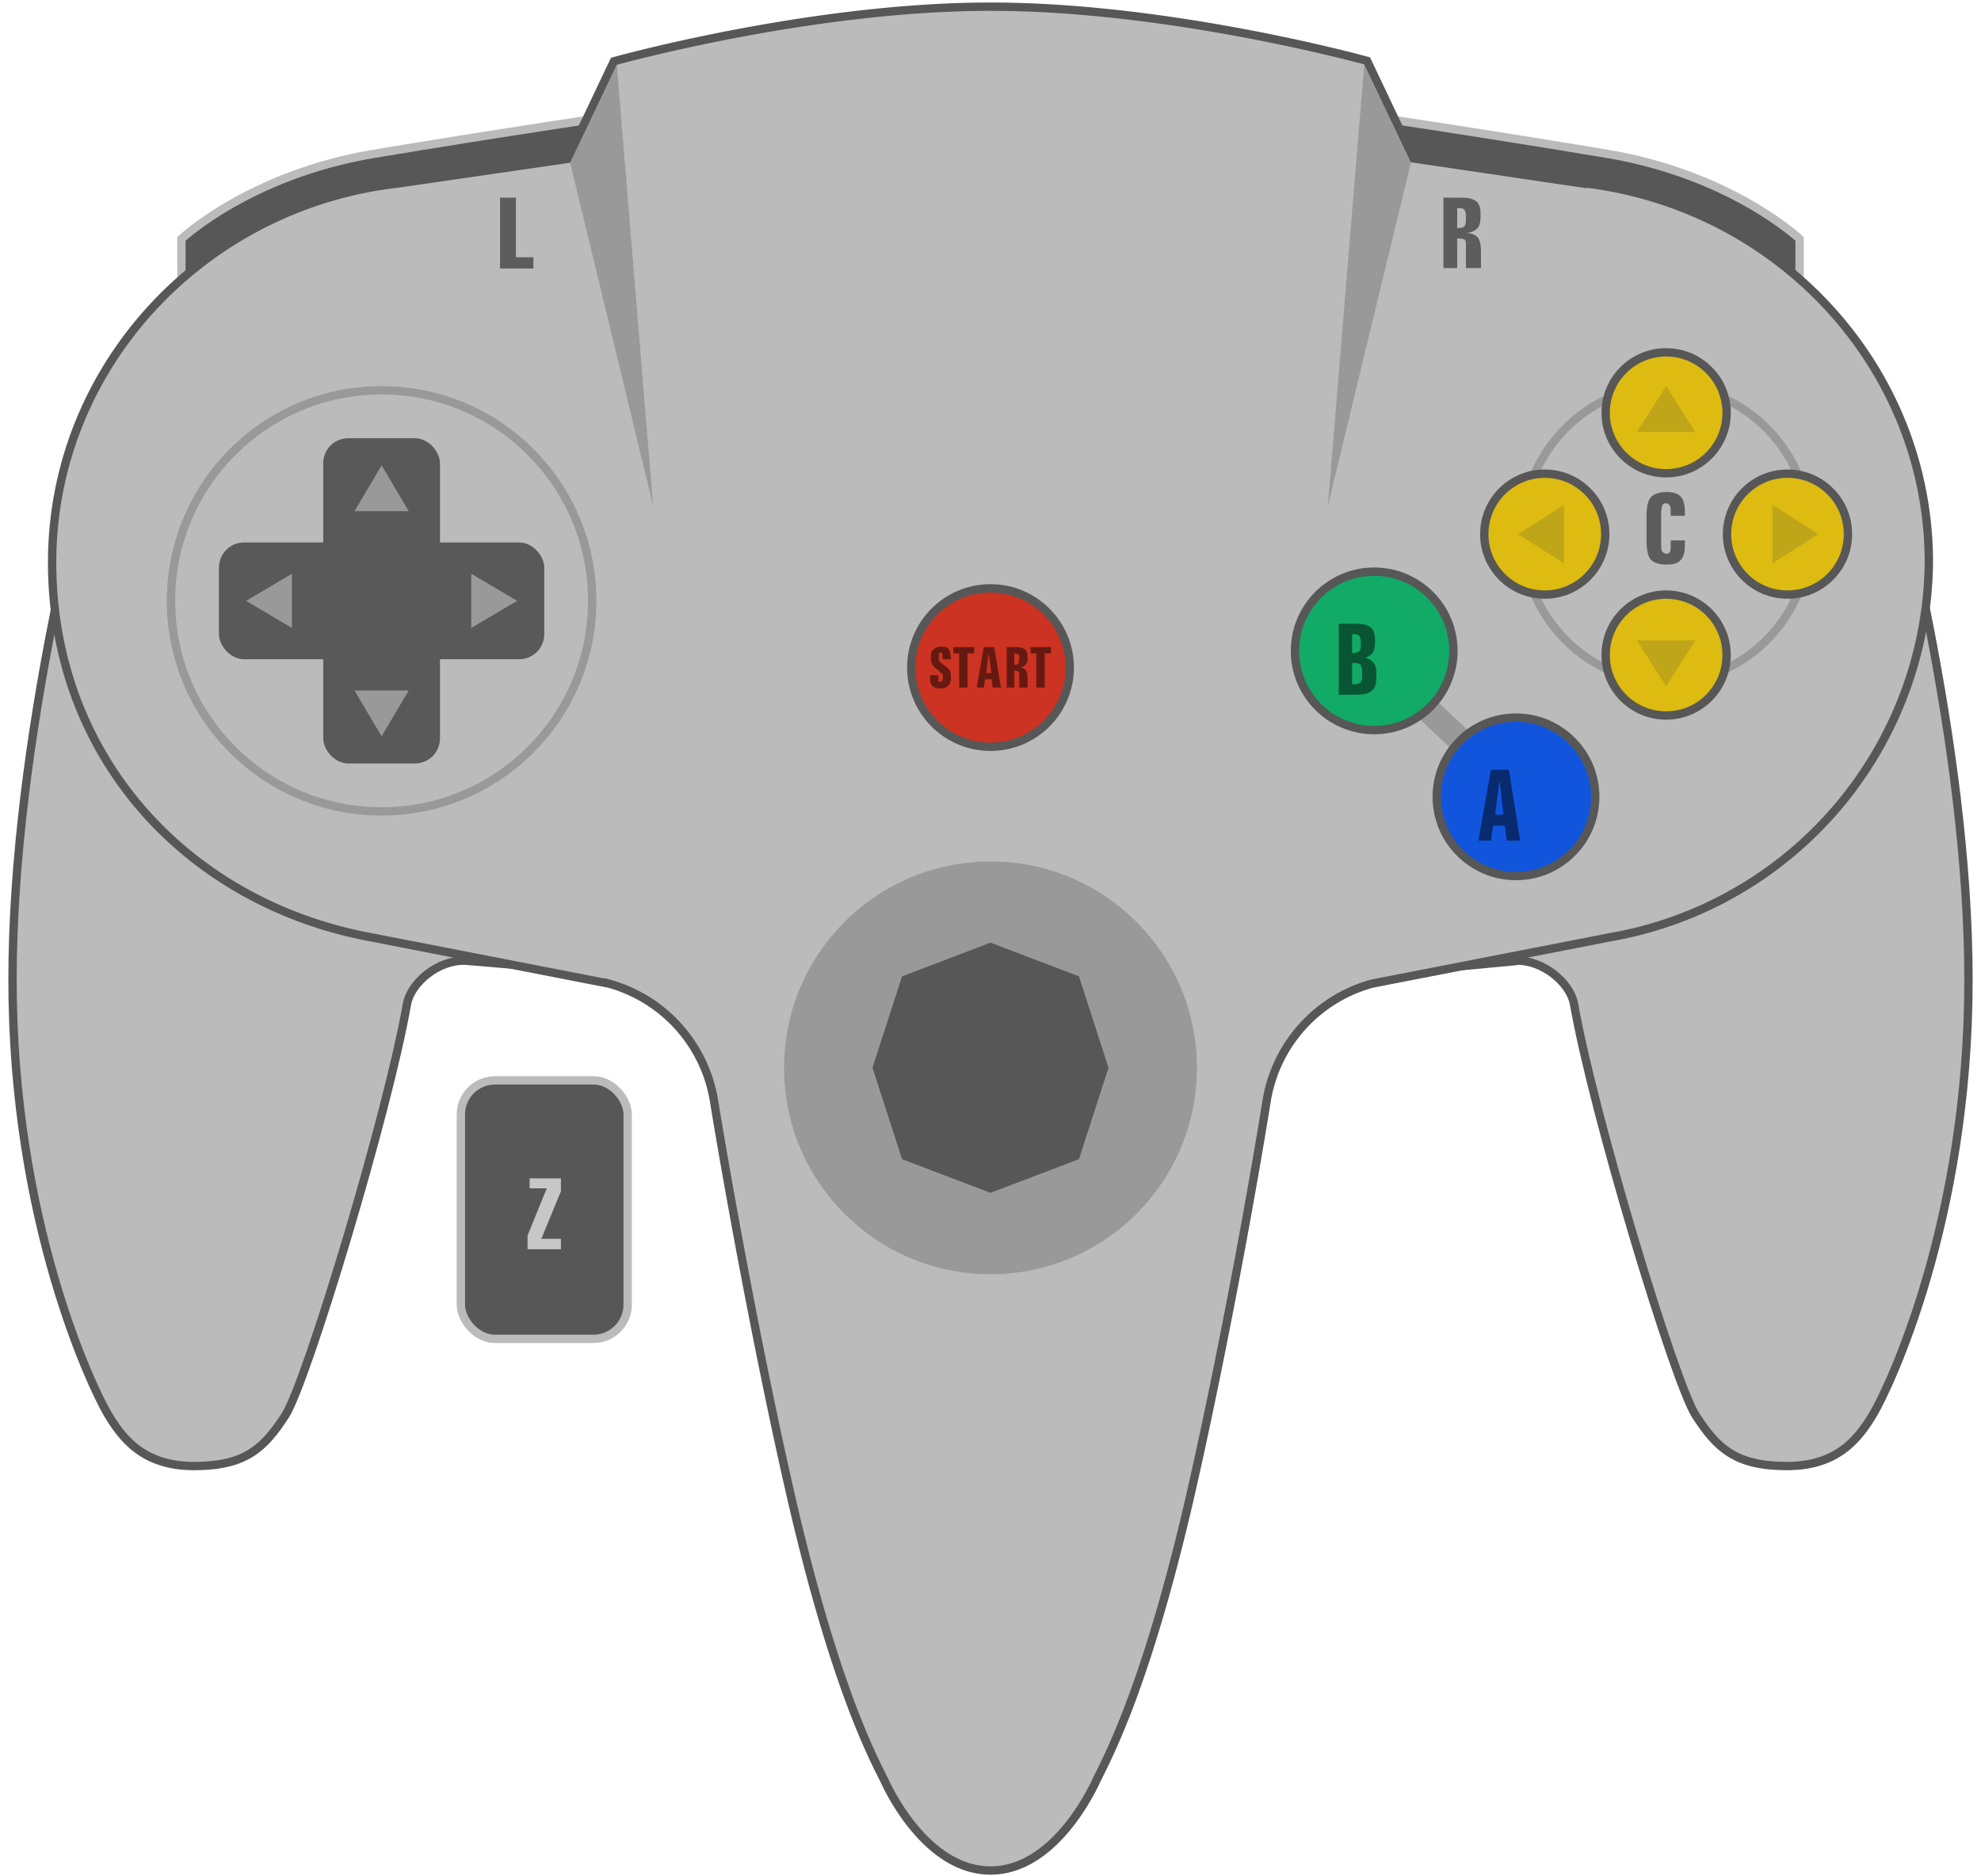 <svg xmlns="http://www.w3.org/2000/svg" viewBox="0 0 475 450">
  <defs>
    <style>
      .cls-1{fill:#575757}.cls-12{fill:none;stroke:#999}.cls-8{stroke:#575757}.cls-12,.cls-8{stroke-width:2px}.cls-15,.cls-1,.cls-16{fill-rule:evenodd}.cls-8{fill:#db1}.cls-15{fill:#999}.cls-20{fill:#595959}.cls-16{fill:#bfa518}.cls-22{opacity:.5}
    </style>
  </defs>
  <g id="Controller">
    <g id="triggers">
      <rect width="40" height="62" x="110.5" y="259.1" rx="8.2" ry="8.2" style="fill:#575757;stroke:#bbb;stroke-width:2px"/>
      <path d="M43.5 79V57.3s16.3-15.4 46.1-20.4c29.9-5 61.7-9.7 61.7-9.7l5.2 33.3-113 18.7Z" style="fill:#575757;stroke:#bbb;stroke-width:2px;fill-rule:evenodd"/>
      <path d="M431.5 79V57.3s-16.3-15.4-46.1-20.4c-29.8-5-61.6-9.7-61.6-9.7l-5.3 33.3 113 18.7Z" style="stroke-width:2px;fill:#575757;stroke:#bbb;fill-rule:evenodd"/>
    </g>
    <g id="shell">
      <path d="M111.5 230.4c-6.4-.2-12.9 5.2-13.9 10.3-4.6 26.4-24 90.4-29.1 98.6-5.2 8.1-9.7 12.3-22 12.3s-17.3-6.8-20.8-12.7C22.2 332.9 3 293.2 3 235s18.5-124.4 18.5-124.4h216l-61.9 125.2-64-5.4Zm252 0c6.4-.2 12.9 5.2 13.9 10.3 4.6 26.4 24 90.4 29.1 98.6 5.2 8.1 9.7 12.3 22 12.3s17.3-6.8 20.8-12.7c3.5-6 22.7-45.7 22.7-103.9 0-58.1-18.5-124.4-18.5-124.4h-216l61.9 125.9 64-6Z" style="fill:#bbb;fill-rule:evenodd;stroke-width:2px;stroke:#575757"/>
      <path d="m379.5 44-40.6-6-11.1-23.4s-46.8-13-90.3-13-90.3 13.1-90.3 13.1l-11.1 23.4L95.5 44c-46.7 5.3-83 44-83 90.9s32.7 81.6 76 89.8l57.5 11.2a35 35 0 0 1 25.2 28.1c4.2 25.6 11.5 64.7 18.6 95.5 10.8 46.7 20.1 63 22.5 68 2.4 5.1 11.3 21.1 25.2 21.1s22.7-16 25.1-21c2.4-5.1 11.8-21.4 22.6-68 7.1-30.9 14.4-70 18.5-95.5a35 35 0 0 1 25.3-28.2l57.5-11.2a92.2 92.2 0 0 0 76-89.8c0-47-36.3-85.6-83-91Z" style="stroke-width:2px;fill:#bbb;fill-rule:evenodd;stroke:#575757"/>
      <path d="m337 165.1 19 18" style="fill:none;stroke:#999;stroke-width:6px"/>
      <circle cx="91.5" cy="144.1" r="50.5" style="stroke-width:2px;fill:none;stroke:#999"/>
      <circle cx="237.5" cy="256.1" r="49.5" style="fill:#999"/>
      <path d="m136.7 39 19.9 82.3-8.7-105.7L136.7 39zm201.6 0-19.9 82.3 8.7-105.7L338.3 39z" class="cls-15"/>
      <ellipse cx="399.5" cy="128.1" rx="34.5" ry="35.5" style="stroke-width:2px;fill:none;stroke:#999"/>
      <polygon class="cls-1" points="237.5 226.08 216.29 234.16 209.21 256.08 216.29 278 237.5 286.08 258.71 278 265.79 256.08 258.71 234.16 237.5 226.08"/>
    </g>
    <g id="buttons1">
      <circle cx="91.7" cy="144.8" r="7.7" style="fill:#9e9ca1"/>
      <circle cx="237.5" cy="160.1" r="19" style="fill:#c32;stroke-width:2px;stroke:#575757"/>
      <circle cx="363.5" cy="191.1" r="19" style="fill:#15d;stroke-width:2px;stroke:#575757"/>
      <circle cx="329.5" cy="156.1" r="19" style="fill:#1a6;stroke-width:2px;stroke:#575757"/>
      <rect width="78" height="28" x="52.5" y="130.1" class="cls-20" rx="6" ry="6"/>
      <rect width="28" height="78" x="77.5" y="105.1" class="cls-20" rx="6" ry="6"/>
      <circle cx="428.6" cy="128.1" r="14.5" class="cls-8"/>
      <circle cx="370.4" cy="128.1" r="14.5" class="cls-8"/>
      <circle cx="399.5" cy="99" r="14.5" class="cls-8"/>
      <circle cx="399.5" cy="157.1" r="14.5" class="cls-8"/>
    </g>
    <g id="letters">
      <path d="M120 47.4h3.7v14.3h4.2v2.7h-8v-17Zm226 0h4.4c1.6 0 2.9.3 3.6.9.7.6 1 1.6 1 3v.7c0 1.2-.2 2.1-.7 2.7-.5.6-1.4 1-2.6 1.2 1.2 0 2.1.5 2.6 1s.8 1.8.8 3.3v4.1h-3.6v-5.2c0-.8 0-1.4-.3-1.6-.2-.2-.7-.3-1.4-.3h-.4v7.1h-3.3v-17Zm3.4 2.5v4.8h.3c.7 0 1.2-.2 1.4-.4.3-.3.4-.8.4-1.6v-.9c0-.7-.1-1.2-.4-1.5-.2-.3-.7-.4-1.4-.4h-.3Z" class="cls-22"/>
      <path d="m70 150.6-11-6.5 11-6.5v13z" class="cls-15"/>
      <path d="M126.9 282.6h7.6v3.1l-4.7 11.4h4.7v2.5h-8v-3.3l4.6-11.3H127v-2.4Z" style="fill:#c7c7c7"/>
      <path d="M228 157.4v.7h-2v-1.4l-.5-.2c-.2 0-.3 0-.3.2l-.1.5v.7l.1.6.7.7.8.6.2.1.8.8.2.6.1.8v.6c0 .8-.2 1.4-.7 1.8-.4.4-1 .6-1.9.6s-1.5-.2-1.8-.6c-.4-.4-.6-1-.6-1.9v-.7h2v1.5c0 .2.3.1.5.1l.4-.1.2-.7v-.3c0-.3 0-.6-.2-.8l-.8-.7-.8-.7c-.4-.3-.7-.6-.8-1a2 2 0 0 1-.3-1.1v-.9c0-.6.2-1.1.7-1.5s1-.6 1.8-.6 1.3.1 1.7.5.5 1 .5 1.8Zm.7-2.2h4.9v1.5H232v8.2h-2v-8.2h-1.4v-1.5Zm7.3 0h2.4l1.6 9.7h-2l-.2-2h-1.6l-.3 2h-1.7l1.7-9.7Zm1 1.7-.5 4.5h1.2l-.6-4.5Zm4.4-1.7h2.4c.9 0 1.6.2 2 .6.4.3.6.9.6 1.7v.4c0 .7-.2 1.2-.5 1.5-.3.4-.7.6-1.4.7.7 0 1.2.3 1.4.6.3.4.5 1 .5 1.9v2.3h-2v-3c0-.4 0-.7-.2-.9l-.8-.2h-.2v4.1h-1.8v-9.7Zm1.8 1.5v2.7h.2c.4 0 .6 0 .8-.2l.2-.9v-.5c0-.4 0-.7-.2-.9l-.8-.2h-.2Zm3.9-1.5h4.9v1.5h-1.5v8.2h-2v-8.2h-1.4v-1.5Zm110.4 29.4h4.3l2.7 17h-3.2l-.5-3.6H358l-.5 3.6h-3l3-17Zm2 3-1 7.8h2l-.9-7.9Zm-38.5-38h4.2c1.6 0 2.8.3 3.5.9.7.6 1 1.6 1 3v.7c0 1-.2 1.8-.6 2.4-.4.5-1 1-1.9 1.1 1 .2 1.6.6 2 1.1.6.6.8 1.4.8 2.3v1.5c0 1.4-.3 2.4-1 3-.8.7-2 1-3.6 1H321v-17Zm3.2 2.5v4.5h.3c.7 0 1.1-.2 1.4-.4.3-.3.4-.8.4-1.4v-1c0-.6-.2-1-.4-1.3-.3-.3-.7-.4-1.4-.4h-.3Zm0 6.9v5.1h.4c.7 0 1.3-.1 1.6-.4s.4-.9.4-1.6v-1c0-.8-.2-1.4-.4-1.7-.3-.3-.9-.4-1.6-.4h-.4Z" class="cls-22"/>
      <path d="M425 135.1v-14l11 7-11 7zm-50-14-11 7 11 7v-14z" class="cls-16"/>
      <path d="M404 123v.7h-3.4v-.4c0-1 0-1.7-.2-2s-.5-.6-1-.6-.7.2-.8.5-.3 1-.3 2.1v7c0 1 0 1.7.3 2s.5.5.9.5.7-.1.9-.4.2-1 .2-1.9v-.9h3.4v1c0 1.7-.3 3-1 3.7-.6.8-1.8 1.1-3.4 1.1-1.8 0-3-.4-3.8-1.2-.7-.9-1-2.4-1-4.7V124c0-2.3.3-3.9 1-4.7s2-1.3 3.8-1.3c1.6 0 2.8.4 3.4 1.1.7.7 1 2 1 3.8Z" class="cls-22"/>
      <path d="m392.5 153.6 7 11 7-11h-14zm14-50h-14l7-11 7 11z" class="cls-16"/>
      <path d="m98 165.6-6.5 11-6.5-11h13zm-6.5-54 6.5 11H85l6.5-11zm32.5 32.5-11 6.5v-13l11 6.5z" class="cls-15"/>
    </g>
  </g>
</svg>
